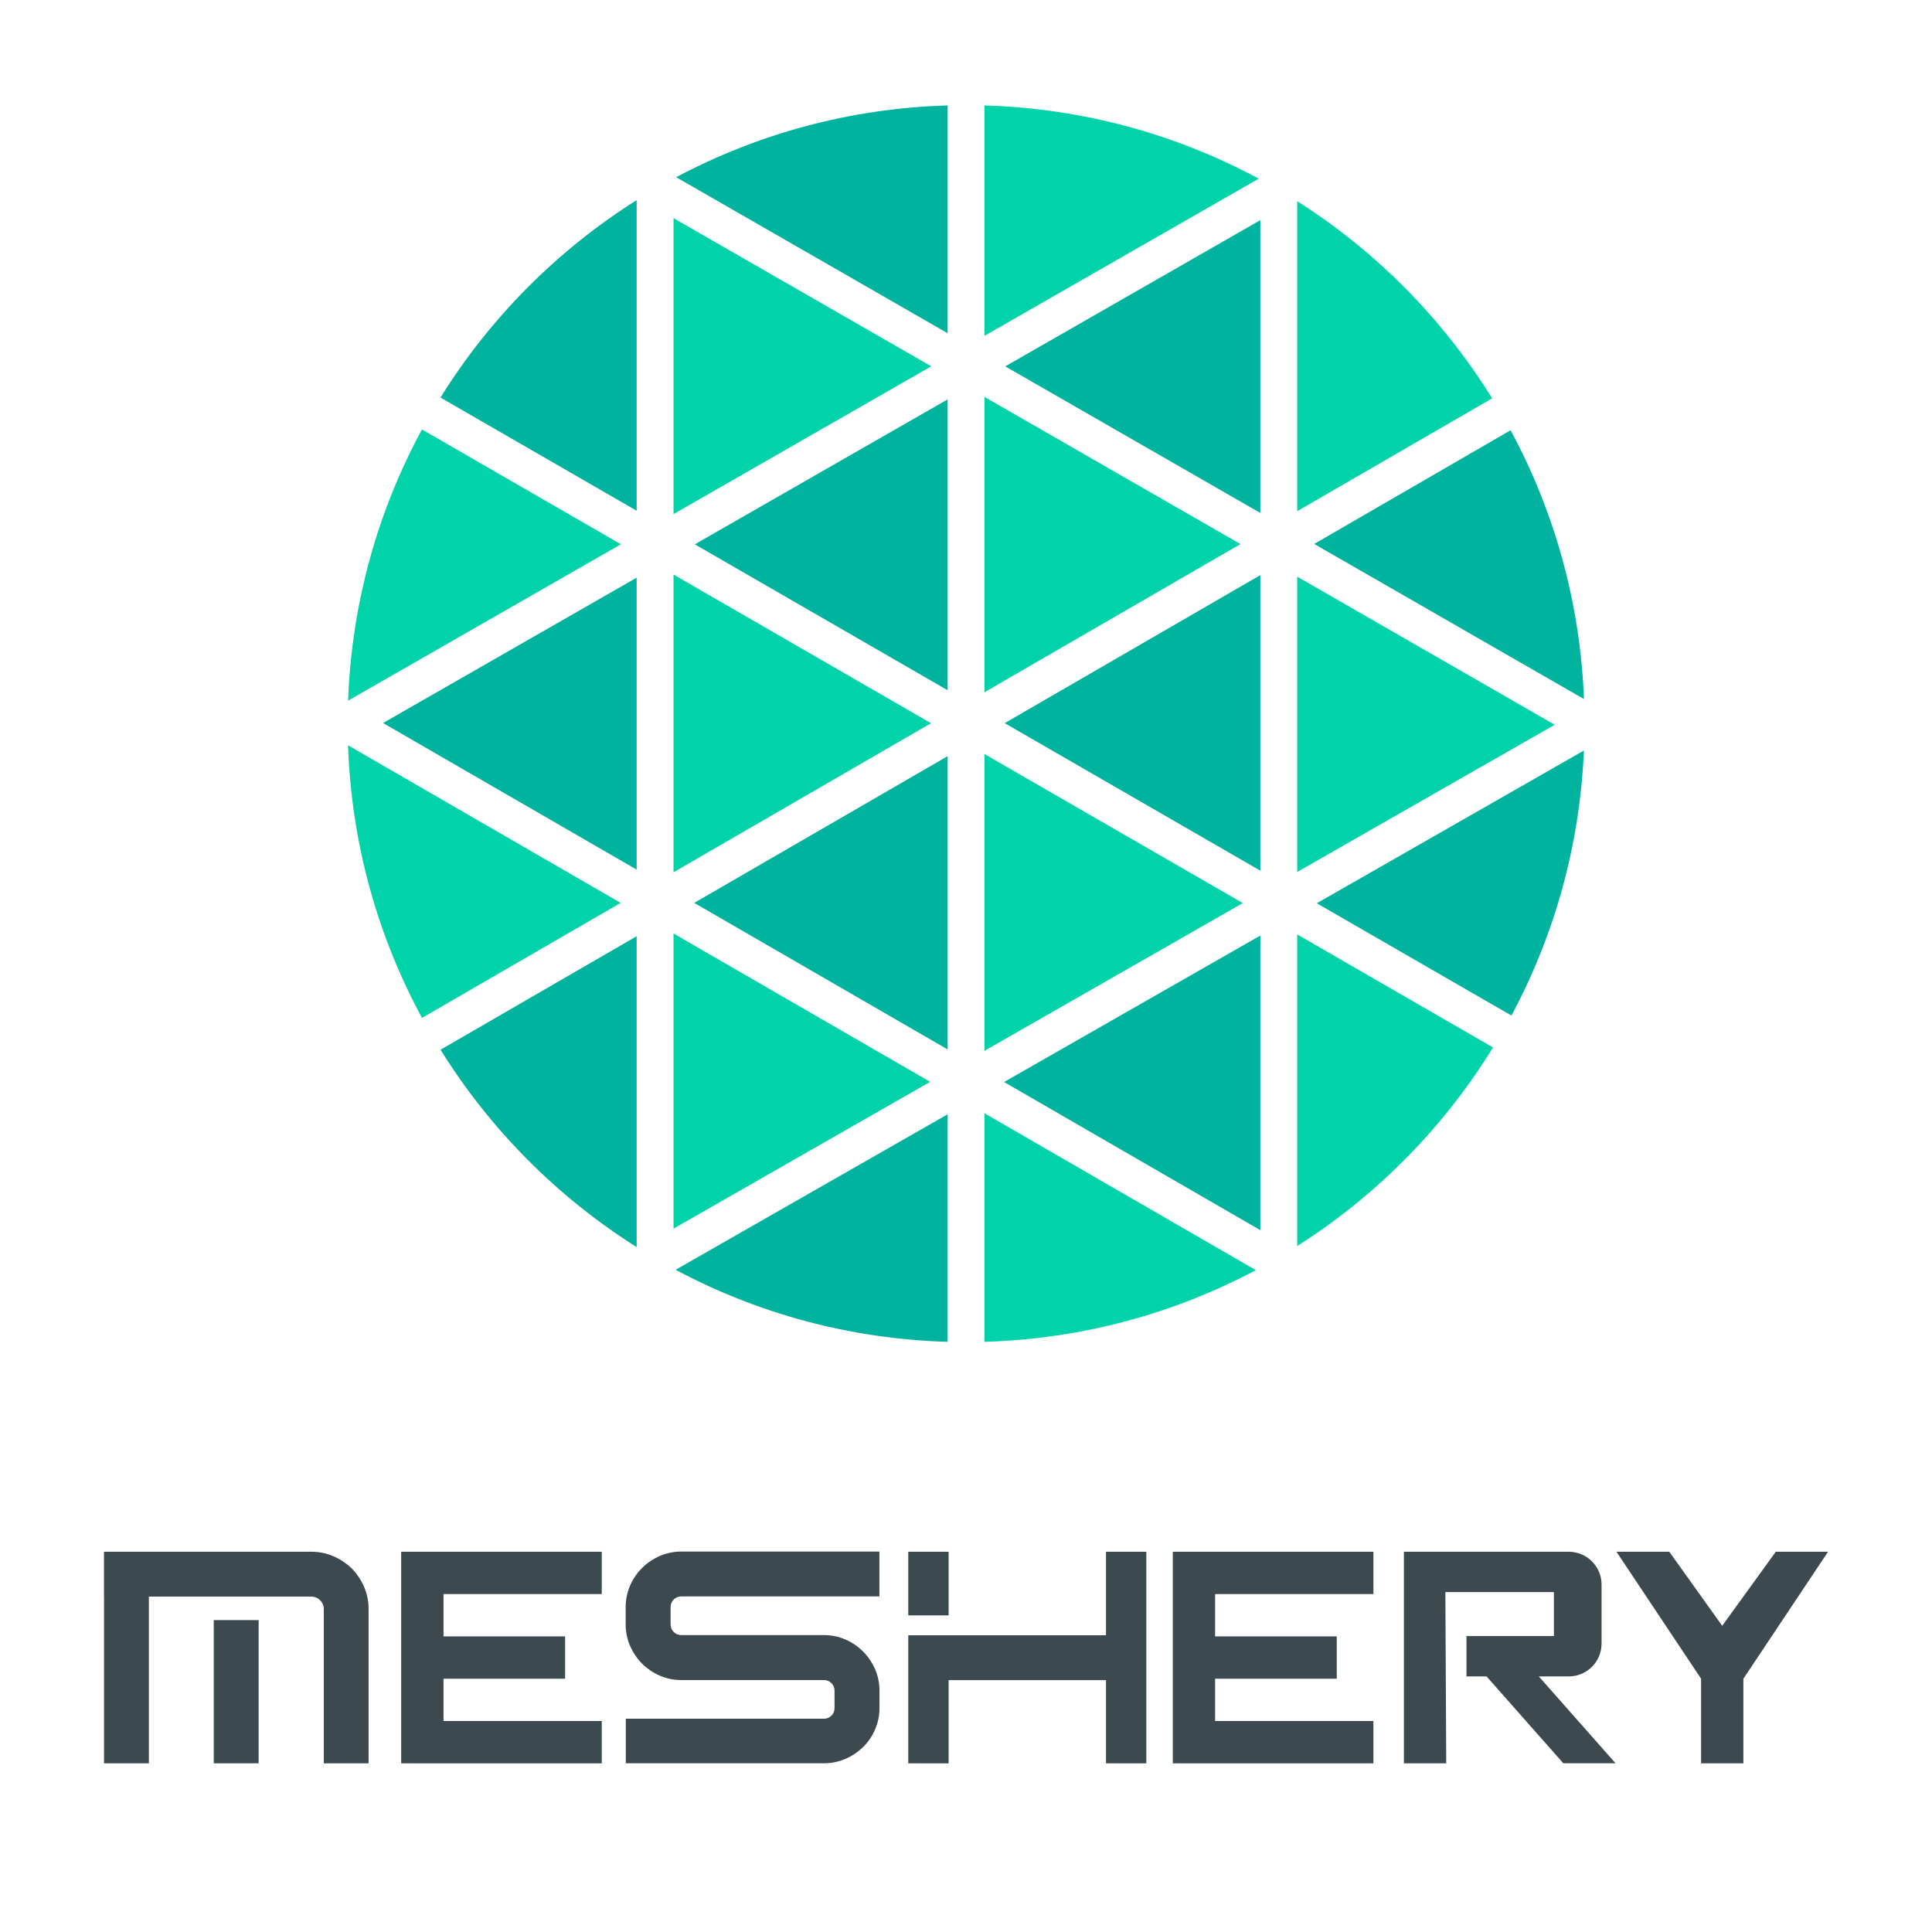 <?xml version="1.0" encoding="UTF-8"?>
<svg id="Layer_1" data-name="Layer 1" xmlns="http://www.w3.org/2000/svg" viewBox="0 0 311.81 311.81">
  <defs>
    <style>
      .cls-1 {
        fill: #00d3a9;
      }

      .cls-2 {
        fill: #00b39f;
      }

      .cls-3 {
        fill: #3c494f;
      }
    </style>
  </defs>
  <g>
    <polygon class="cls-1" points="158.89 64.06 158.89 111.72 200.2 87.81 158.89 64.06"/>
    <polygon class="cls-1" points="158.89 121.7 158.89 169.59 200.58 145.75 158.89 121.7"/>
    <polygon class="cls-2" points="152.94 111.4 152.94 64.46 112.14 87.85 152.94 111.4"/>
    <path class="cls-2" d="m71.1,169.42c8,12.86,18.84,23.77,31.65,31.85v-50.17l-31.65,18.32Z"/>
    <polygon class="cls-2" points="152.94 169.37 152.94 122.04 112.04 145.72 152.94 169.37"/>
    <polygon class="cls-1" points="108.7 198.29 150.12 174.6 108.7 150.66 108.7 198.29"/>
    <polygon class="cls-2" points="203.41 198.54 203.41 150.99 162.05 174.63 203.41 198.54"/>
    <path class="cls-2" d="m243.93,163.9c6.89-12.84,11.04-27.35,11.7-42.77l-43.11,24.65,31.41,18.12Z"/>
    <polygon class="cls-1" points="209.36 140.73 250.92 116.97 209.36 93.07 209.36 140.73"/>
    <polygon class="cls-2" points="203.41 82.79 203.41 35.53 162.24 59.13 203.41 82.79"/>
    <polygon class="cls-2" points="203.41 140.52 203.41 92.82 162.15 116.71 203.41 140.52"/>
    <polygon class="cls-2" points="155.91 216.61 155.92 216.61 155.91 216.61 155.91 216.61"/>
    <polygon class="cls-1" points="108.7 92.73 108.7 140.78 150.26 116.72 108.7 92.73"/>
    <path class="cls-2" d="m152.94,17.02c-15.8.46-30.67,4.6-43.81,11.58l43.81,25.18V17.02Z"/>
    <polygon class="cls-1" points="108.7 35.21 108.7 82.97 150.3 59.12 108.7 35.21"/>
    <path class="cls-2" d="m102.75,32.3c-12.81,8.08-23.66,18.99-31.66,31.86l31.66,18.27v-50.13Z"/>
    <path class="cls-1" d="m203.14,28.83c-13.24-7.12-28.27-11.34-44.25-11.81v37.18l44.25-25.36Z"/>
    <path class="cls-1" d="m56.17,120.29c.55,15.89,4.8,30.83,11.94,43.99l32.06-18.56-43.99-25.43Z"/>
    <path class="cls-1" d="m68.1,69.31c-7.1,13.1-11.34,27.97-11.92,43.77l44.03-25.24-32.11-18.53Z"/>
    <path class="cls-2" d="m109.05,204.94c13.15,7.01,28.06,11.16,43.89,11.62v-36.72l-43.89,25.09Z"/>
    <path class="cls-1" d="m240.82,64.29c-7.95-12.83-18.73-23.73-31.46-31.82v50.03l31.46-18.21Z"/>
    <path class="cls-1" d="m209.36,201.1c12.81-8.14,23.64-19.11,31.6-32.05l-31.6-18.24v50.28Z"/>
    <path class="cls-2" d="m255.64,112.82c-.61-15.66-4.83-30.39-11.84-43.38l-31.7,18.35,43.54,25.03Z"/>
    <path class="cls-1" d="m158.89,216.56c15.79-.46,30.66-4.59,43.79-11.57l-43.79-25.31v36.88Z"/>
    <polygon class="cls-2" points="102.75 140.35 102.75 93.23 61.82 116.69 102.75 140.35"/>
  </g>
  <g>
    <polygon class="cls-3" points="189.28 255.82 189.28 257.27 189.28 264.1 189.28 272.43 189.28 284.59 221.66 284.59 221.66 277.76 196.11 277.76 196.11 272.43 196.11 270.93 215.74 270.93 215.74 264.1 196.11 264.1 196.11 257.27 221.66 257.27 221.66 250.44 189.28 250.44 189.28 255.82"/>
    <polygon class="cls-3" points="64.75 255.82 64.75 257.27 64.75 264.1 64.75 272.43 64.75 284.59 97.12 284.59 97.12 277.76 71.58 277.76 71.58 272.43 71.58 270.93 91.2 270.93 91.2 264.1 71.58 264.1 71.58 257.27 97.12 257.27 97.12 250.44 64.75 250.44 64.75 255.82"/>
    <path class="cls-3" d="m141.94,275.66c0,1.23-.24,2.38-.71,3.46-.47,1.09-1.11,2.04-1.94,2.84-.82.81-1.77,1.44-2.85,1.91-1.09.47-2.25.71-3.48.71h-31.96v-7.19h31.96c.49,0,.9-.17,1.23-.5s.5-.74.5-1.23v-2.78c0-.49-.17-.9-.5-1.23s-.74-.5-1.23-.5h-23c-1.23,0-2.38-.24-3.46-.71-1.09-.47-2.05-1.12-2.87-1.94s-1.46-1.78-1.94-2.87c-.47-1.08-.71-2.23-.71-3.46v-2.78c0-1.23.24-2.39.71-3.48.47-1.08,1.11-2.03,1.94-2.85.82-.82,1.78-1.46,2.87-1.94,1.08-.47,2.23-.71,3.46-.71h31.97v7.24h-31.97c-.48,0-.9.17-1.23.5-.33.33-.5.74-.5,1.23v2.78c0,.49.17.9.5,1.23.33.33.74.5,1.23.5h23c1.23,0,2.39.24,3.48.71,1.08.47,2.03,1.12,2.85,1.94.82.82,1.46,1.77,1.94,2.85.47,1.09.71,2.25.71,3.48v2.78Z"/>
    <path class="cls-3" d="m185.01,284.59h-6.51v-13.43h-25.4v13.43h-6.51v-20.67h31.91v-13.48h6.51v34.15Zm-31.91-23.88h-6.51v-10.27h6.51v10.27Z"/>
    <polygon class="cls-3" points="277.95 262.39 269.41 250.44 260.88 250.44 274.54 270.93 274.54 284.59 281.37 284.59 281.37 270.93 295.03 250.44 286.6 250.44 277.95 262.39"/>
    <path class="cls-3" d="m233.27,256.95h17.52v7.1h-14.11v6.51h3.24l12.39,14.02h8.43l-12.39-14.02h4.83c2.93,0,5.3-2.37,5.3-5.3v-9.52c0-2.93-2.37-5.3-5.3-5.3h-26.6v34.15h6.83l-.14-27.64Z"/>
    <path class="cls-3" d="m59.5,284.59h-7.24v-24.91c0-.27-.05-.53-.16-.77-.11-.24-.25-.46-.43-.64s-.4-.33-.64-.43c-.24-.11-.5-.16-.77-.16H16.78v-7.24h33.47c1.26,0,2.45.24,3.57.73,1.12.49,2.11,1.15,2.96,1.98.83.85,1.49,1.84,1.98,2.96.49,1.12.73,2.31.73,3.57v24.91Zm-35.47,0h-7.24v-26.91l7.24-1.99v28.9Zm17.71,0h-7.24v-23.12h7.24v23.12Z"/>
  </g>
</svg>
